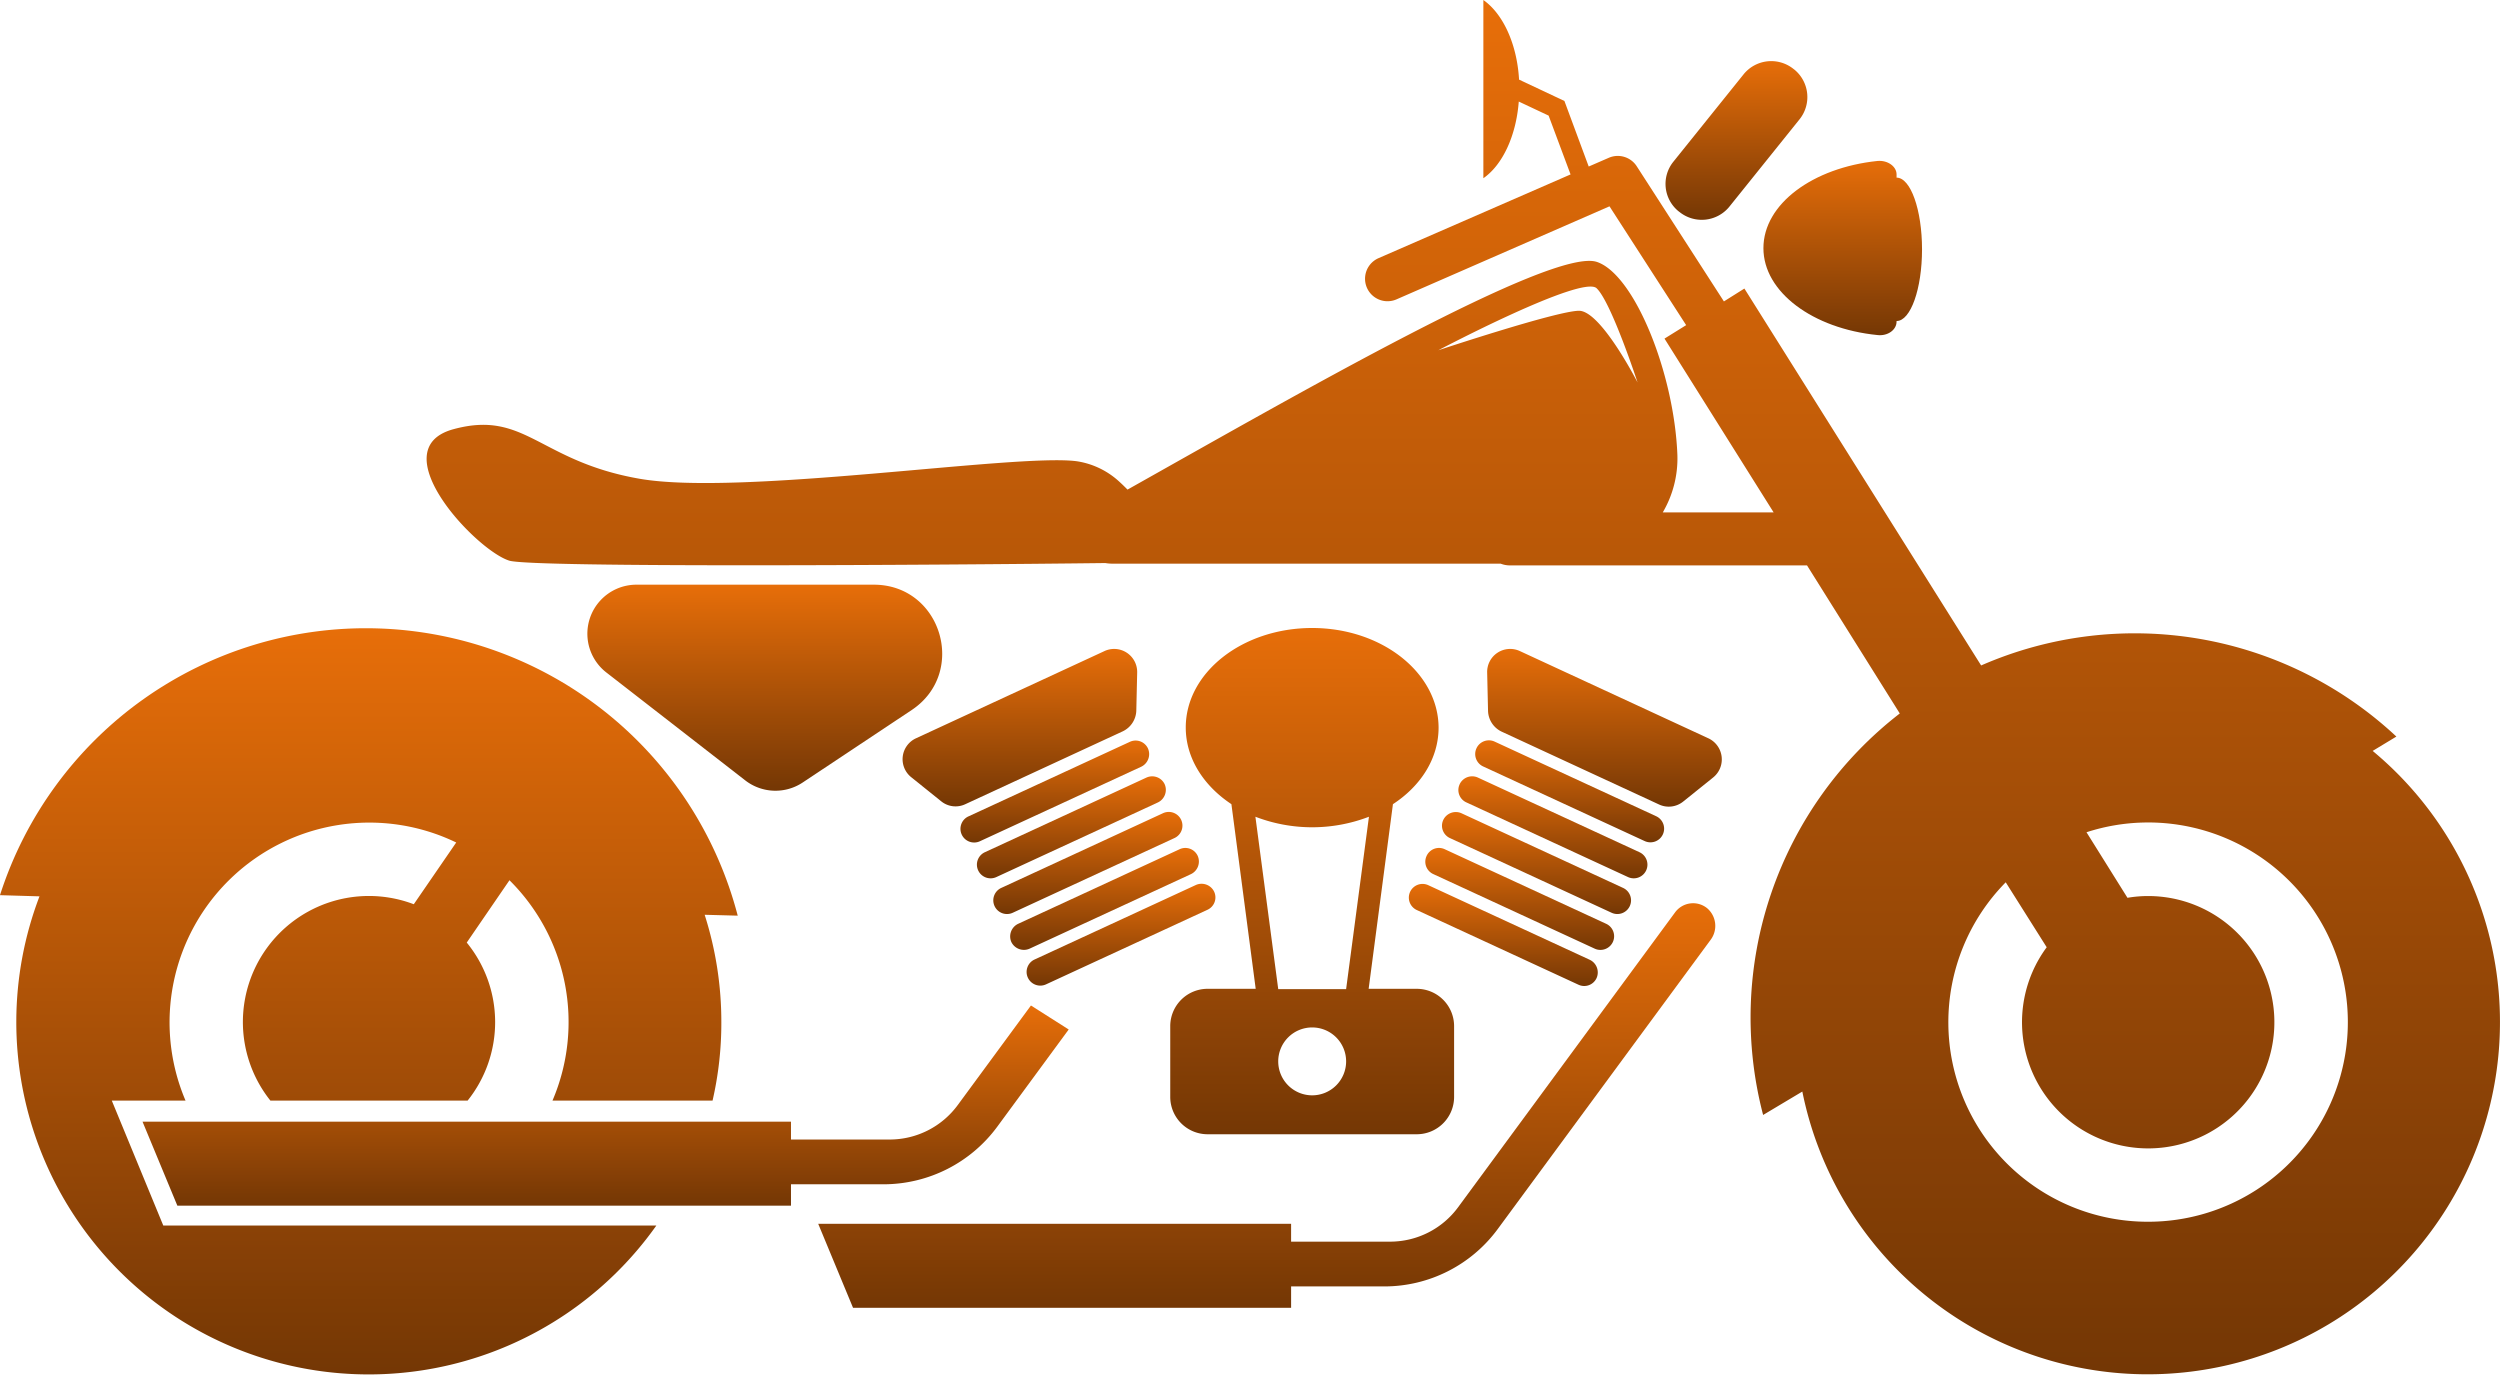 <svg xmlns="http://www.w3.org/2000/svg" xmlns:xlink="http://www.w3.org/1999/xlink" width="460" height="252.914" viewBox="0 0 460 252.914">
  <defs>
    <linearGradient id="linear-gradient" x1="0.5" x2="0.5" y2="1" gradientUnits="objectBoundingBox">
      <stop offset="0" stop-color="#e76e09"/>
      <stop offset="1" stop-color="#743705"/>
    </linearGradient>
  </defs>
  <g id="icon-cafe-racer" transform="translate(-638.976 -409.974)">
    <path id="Path_57" data-name="Path 57" d="M1075.549,548.14l4.361-2.638a70.5,70.5,0,0,0-76.406-13.084l-43.56-69.352-3.769,2.369L940.13,440.558A4.149,4.149,0,0,0,935.014,439l-3.715,1.615-4.469-12.061-8.346-3.931c-.377-6.569-2.961-12.115-6.569-14.646v32.791c3.5-2.423,6.031-7.754,6.515-14.107l5.492,2.585,4.038,10.823-35.322,15.4a4.136,4.136,0,1,0,3.285,7.592l39.2-17.123L949.229,469.8l-3.985,2.477,20.084,31.984H944.922a19.6,19.6,0,0,0,2.692-10.607c-.592-15.077-7.915-33.168-14.807-35.484-8.184-2.746-55.406,24.5-86.367,41.891-.485-.485-.969-.969-1.508-1.454a14.77,14.77,0,0,0-7.861-3.769c-11.146-1.454-61.814,6.461-80.39,3.231s-21.053-12.761-34.353-9.1c-13.3,3.715,4.308,22.346,10.392,24.176,4.469,1.292,78.613.808,109.628.431a8.027,8.027,0,0,0,1.131.108h71.613a4.664,4.664,0,0,0,1.723.323h54.652l17.069,27.245a70.737,70.737,0,0,0-25.146,73.875l7.215-4.308a64.821,64.821,0,1,0,104.944-62.675Zm-142.8-85.129c2.692,2.531,7.538,17.338,7.538,17.338s-6.731-13.192-10.769-13.192-25.9,7.269-25.9,7.269S930.061,460.48,932.753,463.011ZM1034.2,634.776a36.7,36.7,0,0,1-26.169-62.46l7.538,11.953a23.217,23.217,0,1,0,18.684-9.423,22.423,22.423,0,0,0-3.823.323l-7.538-12.061a36.733,36.733,0,1,1,11.307,71.667Z" fill="url(#linear-gradient)"/>
    <path id="Path_58" data-name="Path 58" d="M963.445,455.634c0,8.077,9.1,14.807,21,15.992,1.885.215,3.5-.969,3.5-2.477v-.108c2.585,0,4.685-5.923,4.685-13.192s-2.1-13.192-4.685-13.192v-.592c0-1.454-1.615-2.638-3.5-2.477C972.544,440.827,963.445,447.5,963.445,455.634Z" fill="url(#linear-gradient)"/>
    <path id="Path_59" data-name="Path 59" d="M953.052,577.054a4.107,4.107,0,0,0-5.869.808l-39.9,54.222a15.533,15.533,0,0,1-12.492,6.354H876.539v-3.284H789.526l6.408,15.453h80.606v-3.931h17.177a25.911,25.911,0,0,0,20.838-10.553l39.2-53.253A4.271,4.271,0,0,0,953.052,577.054Z" fill="url(#linear-gradient)"/>
    <path id="Path_60" data-name="Path 60" d="M880.416,525.525c-12.815,0-23.261,8.184-23.261,18.307,0,5.654,3.285,10.715,8.4,14.107l4.469,33.976h-8.831a6.871,6.871,0,0,0-6.892,6.892v12.977a6.871,6.871,0,0,0,6.892,6.892h38.445a6.871,6.871,0,0,0,6.892-6.892V598.808a6.871,6.871,0,0,0-6.892-6.892h-8.831l4.469-33.976c5.115-3.338,8.4-8.4,8.4-14.107C903.623,533.763,893.231,525.525,880.416,525.525Zm0,85.99a6.246,6.246,0,1,1,6.246-6.246,6.246,6.246,0,0,1-6.246,6.246Zm6.246-19.546H874.17l-4.2-31.715a29.116,29.116,0,0,0,20.892,0Z" fill="url(#linear-gradient)"/>
    <path id="Path_61" data-name="Path 61" d="M842.186,529.779,807.51,545.824a4.239,4.239,0,0,0-.862,7.161l5.492,4.415a4.2,4.2,0,0,0,4.469.538l28.969-13.407a4.367,4.367,0,0,0,2.477-3.769l.162-7.054a4.239,4.239,0,0,0-6.031-3.931Z" fill="url(#linear-gradient)"/>
    <path id="Path_62" data-name="Path 62" d="M846.871,546.471,817.148,560.2a2.518,2.518,0,0,0,2.1,4.577l29.722-13.73a2.571,2.571,0,0,0,1.238-3.338,2.5,2.5,0,0,0-3.338-1.238Z" fill="url(#linear-gradient)"/>
    <path id="Path_63" data-name="Path 63" d="M849.94,553.04l-29.722,13.73a2.518,2.518,0,1,0,2.1,4.577l29.722-13.73a2.571,2.571,0,0,0,1.238-3.338,2.541,2.541,0,0,0-3.338-1.238Z" fill="url(#linear-gradient)"/>
    <path id="Path_64" data-name="Path 64" d="M852.955,559.609l-29.722,13.73a2.518,2.518,0,1,0,2.1,4.577l29.722-13.73a2.518,2.518,0,1,0-2.1-4.577Z" fill="url(#linear-gradient)"/>
    <path id="Path_65" data-name="Path 65" d="M856.024,566.232,826.3,579.962a2.571,2.571,0,0,0-1.238,3.338h0a2.571,2.571,0,0,0,3.338,1.238l29.722-13.73a2.571,2.571,0,0,0,1.238-3.338h0a2.5,2.5,0,0,0-3.338-1.238Z" fill="url(#linear-gradient)"/>
    <path id="Path_66" data-name="Path 66" d="M862.378,574.039a2.571,2.571,0,0,0-3.338-1.238l-29.722,13.73a2.518,2.518,0,0,0,2.1,4.577l29.722-13.73a2.5,2.5,0,0,0,1.238-3.338Z" fill="url(#linear-gradient)"/>
    <path id="Path_67" data-name="Path 67" d="M953.322,545.824l-34.676-16.046a4.235,4.235,0,0,0-6.031,3.984l.162,7.054a4.367,4.367,0,0,0,2.477,3.769l28.969,13.407a4.228,4.228,0,0,0,4.469-.538l5.492-4.415a4.279,4.279,0,0,0-.862-7.215Z" fill="url(#linear-gradient)"/>
    <path id="Path_68" data-name="Path 68" d="M911.861,550.994l29.722,13.73a2.518,2.518,0,1,0,2.1-4.577l-29.722-13.73a2.518,2.518,0,0,0-2.1,4.577Z" fill="url(#linear-gradient)"/>
    <path id="Path_69" data-name="Path 69" d="M907.554,554.278h0a2.495,2.495,0,0,0,1.238,3.338l29.722,13.73a2.518,2.518,0,1,0,2.1-4.577l-29.722-13.73a2.541,2.541,0,0,0-3.339,1.238Z" fill="url(#linear-gradient)"/>
    <path id="Path_70" data-name="Path 70" d="M904.538,560.847a2.5,2.5,0,0,0,1.238,3.338l29.722,13.73a2.518,2.518,0,1,0,2.1-4.577l-29.722-13.73a2.553,2.553,0,0,0-3.338,1.239Z" fill="url(#linear-gradient)"/>
    <path id="Path_71" data-name="Path 71" d="M901.469,567.47a2.5,2.5,0,0,0,1.238,3.338l29.722,13.73a2.518,2.518,0,0,0,2.1-4.577l-29.722-13.73a2.5,2.5,0,0,0-3.339,1.238Z" fill="url(#linear-gradient)"/>
    <path id="Path_72" data-name="Path 72" d="M931.515,586.585l-29.722-13.73a2.518,2.518,0,1,0-2.1,4.577l29.722,13.73a2.5,2.5,0,0,0,3.338-1.238,2.571,2.571,0,0,0-1.239-3.338Z" fill="url(#linear-gradient)"/>
    <path id="Path_73" data-name="Path 73" d="M822.479,617.276,835.617,599.4l-6.946-4.415L815.21,613.292a15.533,15.533,0,0,1-12.492,6.354h-18.2v-3.285H665.2l6.408,15.453H784.518v-3.931h17.176A26.013,26.013,0,0,0,822.479,617.276Z" fill="url(#linear-gradient)"/>
    <path id="Path_74" data-name="Path 74" d="M799.756,517.556H756.088a9.025,9.025,0,0,0-5.546,16.153l25.576,19.869a9.062,9.062,0,0,0,10.553.377L806.756,540.6C817.041,533.709,812.195,517.556,799.756,517.556Z" fill="url(#linear-gradient)"/>
    <path id="Path_75" data-name="Path 75" d="M947.83,448.85l.215.162a6.542,6.542,0,0,0,9.1-.969l12.977-16.153a6.542,6.542,0,0,0-.969-9.1l-.215-.162a6.542,6.542,0,0,0-9.1.969L946.86,439.75a6.492,6.492,0,0,0,.969,9.1Z" fill="url(#linear-gradient)"/>
    <path id="Path_76" data-name="Path 76" d="M659.545,612.484h13.569a36.753,36.753,0,0,1,49.806-47.491l-7.807,11.361a23.189,23.189,0,0,0-26.384,36.13H725.02a23.124,23.124,0,0,0-.162-29.076l7.861-11.469a36.739,36.739,0,0,1,7.915,40.545h29.453a63.733,63.733,0,0,0,1.615-14.43,64.585,64.585,0,0,0-3.069-19.761l6.084.162a70.7,70.7,0,0,0-135.743-3.769l7.269.215a64.836,64.836,0,0,0,113.5,60.575H669.021Z" fill="url(#linear-gradient)"/>
  </g>
</svg>

